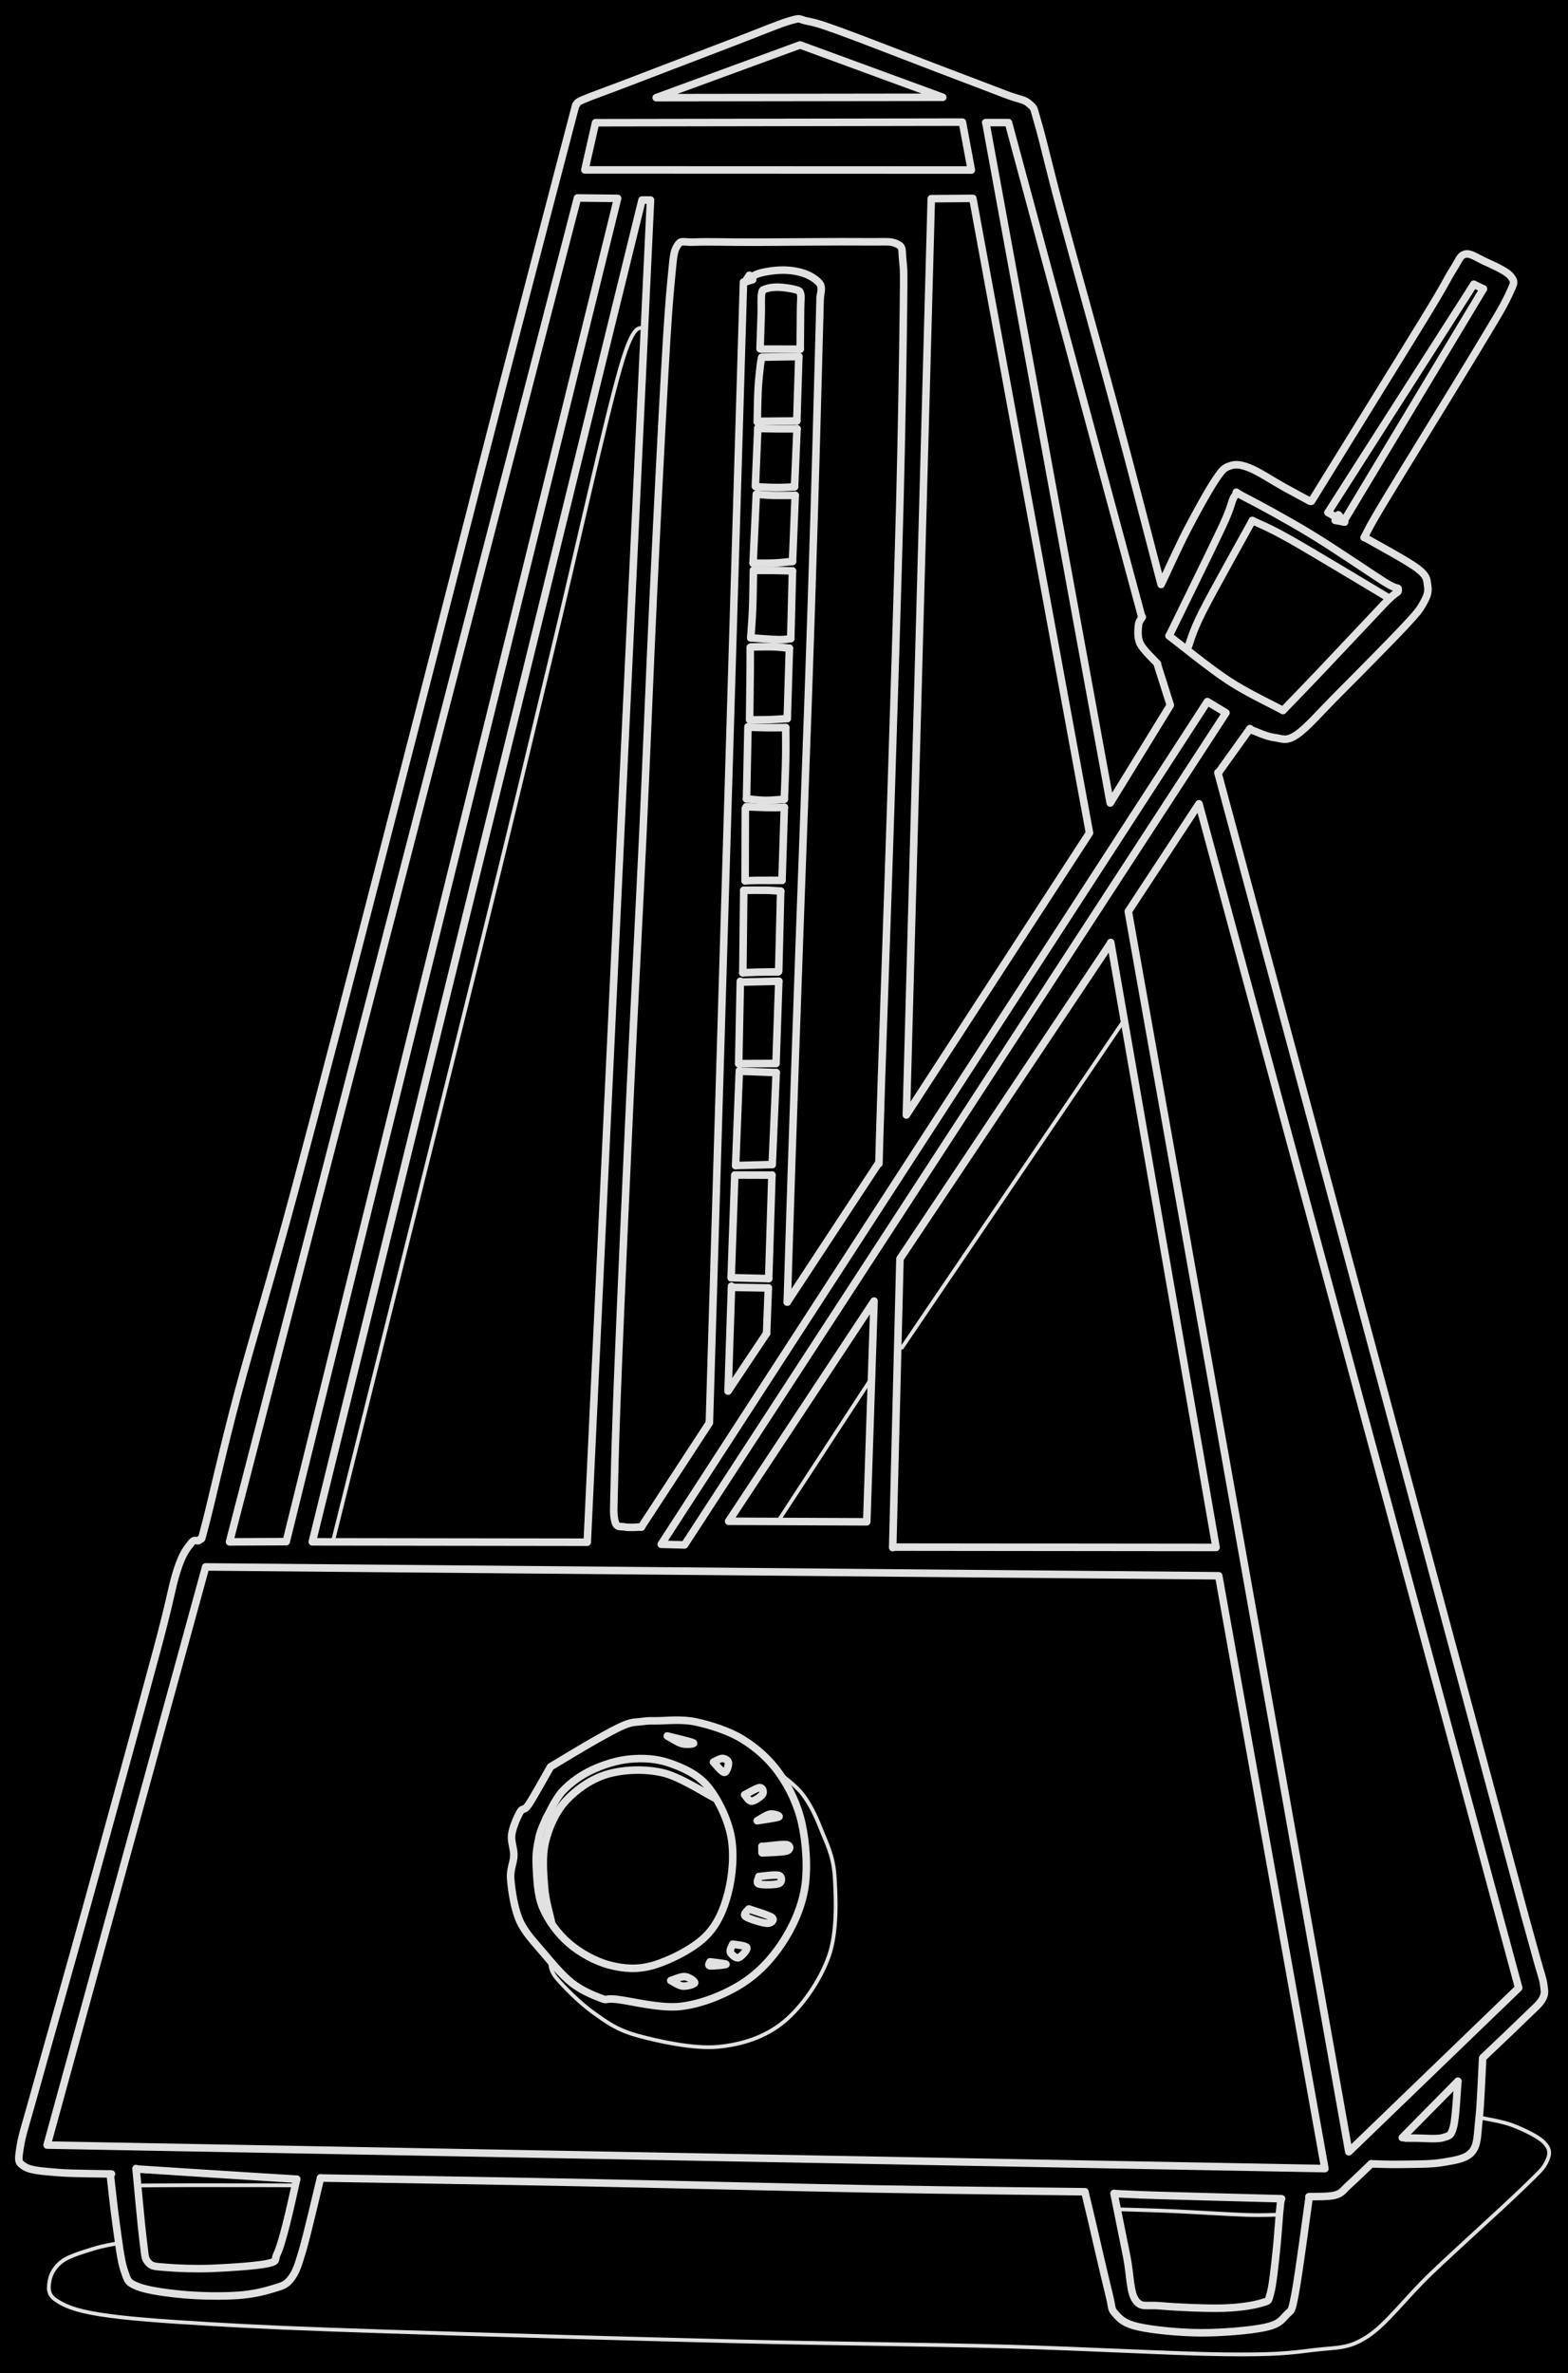 <svg version="1.1" xmlns="http://www.w3.org/2000/svg" viewBox="0 0 832.75 1259.92" width="832.75" height="1259.92" class="excalidraw-svg"><!-- svg-source:excalidraw --><defs><style class="style-fonts">
      </style></defs><rect x="0" y="0" width="832.75" height="1259.92" fill="#000000"></rect><g stroke-linecap="round"><g transform="translate(109.23 831.855) rotate(0 255.092 159.708)"><path d="M0 0 C124.86 1.09, 249.71 2.18, 538.02 4.7 M0 0 C214.43 1.87, 428.87 3.74, 538.02 4.7 M538.02 4.7 C555.81 104.01, 573.6 203.32, 594.4 319.42 M538.02 4.7 C550.46 74.12, 562.89 143.55, 594.4 319.42 M594.4 319.42 C330.65 314.56, 66.91 309.7, -84.21 306.92 M594.4 319.42 C392.22 315.69, 190.03 311.97, -84.21 306.92 M-84.21 306.92 C-56.98 207.67, -29.75 108.41, 0 0 M-84.21 306.92 C-54.11 197.21, -24 87.49, 0 0" stroke="#E1E1E1" stroke-width="4" fill="none"></path></g></g><mask></mask><g stroke-linecap="round"><g transform="translate(121.888 818.558) rotate(0 103.056 -356.734)"><path d="M0 0 C7.67 -0.03, 15.35 -0.06, 30.12 -0.12 M0 0 C6.12 -0.02, 12.25 -0.05, 30.12 -0.12 M30.12 -0.12 C93.46 -256.75, 156.79 -513.39, 206.11 -713.24 M30.12 -0.12 C75.47 -183.86, 120.82 -367.61, 206.11 -713.24 M206.11 -713.24 C197.83 -713.33, 189.54 -713.42, 184.81 -713.47 M206.11 -713.24 C199.14 -713.31, 192.16 -713.39, 184.81 -713.47 M184.81 -713.47 C126.64 -488.89, 68.47 -264.31, 0 0 M184.81 -713.47 C147.49 -569.39, 110.17 -425.32, 0 0" stroke="#E1E1E1" stroke-width="4" fill="none"></path></g></g><mask></mask><g stroke-linecap="round"><g transform="translate(165.865 818.54) rotate(0 89.807 -356.071)"><path d="M0 0 C36.12 0.05, 72.24 0.1, 146.01 0.2 M0 0 C37.68 0.05, 75.37 0.1, 146.01 0.2 M146.01 0.2 C155.14 -193.51, 164.28 -387.21, 179.61 -712.34 M146.01 0.2 C158.92 -273.53, 171.83 -547.26, 179.61 -712.34 M179.61 -712.34 C178.45 -712.34, 177.28 -712.34, 175.1 -712.34 M179.61 -712.34 C178.33 -712.34, 177.04 -712.34, 175.1 -712.34 M175.1 -712.34 C123.4 -502.02, 71.7 -291.7, 0 0 M175.1 -712.34 C133.35 -542.49, 91.6 -372.65, 0 0" stroke="#E1E1E1" stroke-width="4" fill="none"></path></g></g><mask></mask><g stroke-linecap="round"><g transform="translate(177.041 817.378) rotate(0 82.876 -322.143)"><path d="M0 0 C12.88 -51.78, 57.94 -232.23, 77.28 -310.68 C96.62 -389.13, 103.53 -418.84, 116.05 -470.71 C128.56 -522.59, 144.09 -593.01, 152.37 -621.94 C160.65 -650.87, 163.52 -640.56, 165.75 -644.29 M0 0 C12.88 -51.78, 57.94 -232.23, 77.28 -310.68 C96.62 -389.13, 103.53 -418.84, 116.05 -470.71 C128.56 -522.59, 144.09 -593.01, 152.37 -621.94 C160.65 -650.87, 163.52 -640.56, 165.75 -644.29" stroke="#E1E1E1" stroke-width="2" fill="none"></path></g></g><mask></mask><g stroke-linecap="round"><g transform="translate(523.477 65.078) rotate(0 41.491 131.341)"><path d="M0 0 C4.62 0, 9.25 0, 12.09 0 M0 0 C3.05 0, 6.1 0, 12.09 0 M12.09 0 C29.03 62.77, 45.97 125.55, 82.98 262.68 M12.09 0 C31.97 73.64, 51.84 147.28, 82.98 262.68" stroke="#E1E1E1" stroke-width="4" fill="none"></path></g></g><mask></mask><g stroke-linecap="round"><g transform="translate(614.826 353.213) rotate(0 -42.211 -107.21)"><path d="M0 0 C2.6 8.18, 5.2 16.37, 6.72 21.15 M0 0 C1.36 4.29, 2.72 8.57, 6.72 21.15 M6.72 21.15 C-3.1 37.12, -12.91 53.09, -25.2 73.1 M6.72 21.15 C-4.56 39.5, -15.84 57.86, -25.2 73.1 M-25.2 73.1 C-48.13 -52.28, -71.05 -177.66, -91.14 -287.52 M-25.2 73.1 C-50.81 -66.95, -76.42 -207, -91.14 -287.52" stroke="#E1E1E1" stroke-width="4" fill="none"></path></g></g><mask></mask><g stroke-linecap="round"><g transform="translate(494.59 105.476) rotate(0 35.395 243.153)"><path d="M0 0 C4.92 -0.04, 9.85 -0.07, 22.07 -0.16 M0 0 C7.24 -0.05, 14.47 -0.1, 22.07 -0.16 M22.07 -0.16 C42.93 113.22, 63.78 226.6, 84.03 336.7 M22.07 -0.16 C37.77 85.17, 53.46 170.49, 84.03 336.7 M84.03 336.7 C54.7 381.86, 25.37 427.02, -13.24 486.46 M84.03 336.7 C63.08 368.95, 42.14 401.19, -13.24 486.46 M-13.24 486.46 C-9.4 345.47, -5.56 204.47, 0 0 M-13.24 486.46 C-9.34 343.41, -5.45 200.36, 0 0" stroke="#E1E1E1" stroke-width="4" fill="none"></path></g></g><mask></mask><g stroke-linecap="round"><g transform="translate(316.294 65.155) rotate(0 96.938 12.4)"><path d="M0 0 C41.17 -0.07, 82.34 -0.14, 194.83 -0.32 M0 0 C45.89 -0.08, 91.79 -0.15, 194.83 -0.32 M194.83 -0.32 C196.53 8.83, 198.24 17.98, 199.57 25.12 M194.83 -0.32 C195.96 5.75, 197.09 11.83, 199.57 25.12 M199.57 25.12 C135.77 25.1, 71.97 25.07, -5.69 25.04 M199.57 25.12 C135.44 25.1, 71.31 25.07, -5.69 25.04 M-5.69 25.04 C-3.54 15.6, -1.4 6.15, 0 0 M-5.69 25.04 C-3.42 15.04, -1.15 5.04, 0 0" stroke="#E1E1E1" stroke-width="4" fill="none"></path></g></g><mask></mask><g stroke-linecap="round"><g transform="translate(348.505 51.848) rotate(0 76.09 -13.995)"><path d="M0 0 C29.7 -10.88, 59.41 -21.76, 76.4 -27.99 M0 0 C20.8 -7.62, 41.6 -15.24, 76.4 -27.99 M76.4 -27.99 C92.35 -22.14, 108.3 -16.29, 152.18 -0.2 M76.4 -27.99 C97.98 -20.08, 119.56 -12.17, 152.18 -0.2 M152.18 -0.2 C109.07 -0.15, 65.95 -0.09, 0 0 M152.18 -0.2 C115.04 -0.15, 77.9 -0.1, 0 0" stroke="#E1E1E1" stroke-width="4" fill="none"></path></g></g><mask></mask><g stroke-linecap="round"><g transform="translate(641.227 372.471) rotate(0 -140.099 223.853)"><path d="M0 0 C3.41 2.06, 6.81 4.12, 9.87 5.96 M0 0 C3.05 1.84, 6.09 3.68, 9.87 5.96 M9.87 5.96 C-83.21 148.95, -176.28 291.93, -277.68 447.71 M9.87 5.96 C-74.39 135.4, -158.65 264.84, -277.68 447.71 M-277.68 447.71 C-281.84 447.59, -286.01 447.48, -290.06 447.37 M-277.68 447.71 C-280.81 447.62, -283.95 447.54, -290.06 447.37 M-290.06 447.37 C-222.11 342.57, -154.16 237.77, 0 0 M-290.06 447.37 C-183.37 282.81, -76.67 118.25, 0 0" stroke="#E1E1E1" stroke-width="4" fill="none"></path></g></g><mask></mask><g stroke-linecap="round"><g transform="translate(636.773 426.719) rotate(0 66.112 357.816)"><path d="M0 0 C36.84 136.4, 73.68 272.8, 169.78 628.62 M0 0 C40.82 151.13, 81.63 302.26, 169.78 628.62 M169.78 628.62 C137.04 660.2, 104.31 691.77, 79.57 715.63 M169.78 628.62 C136.54 660.68, 103.3 692.74, 79.57 715.63 M79.57 715.63 C38.56 485.09, -2.44 254.54, -37.55 57.13 M79.57 715.63 C43.1 510.59, 6.63 305.55, -37.55 57.13 M-37.55 57.13 C-24.45 37.2, -11.35 17.26, 0 0 M-37.55 57.13 C-26.35 40.08, -15.14 23.03, 0 0" stroke="#E1E1E1" stroke-width="4" fill="none"></path></g></g><mask></mask><g stroke-linecap="round"><g transform="translate(589.894 500.334) rotate(0 -29.82 160.591)"><path d="M0 0 C17.43 100.1, 34.87 200.2, 55.94 321.18 M0 0 C15.68 90.04, 31.36 180.08, 55.94 321.18 M55.94 321.18 C-5.95 321.12, -67.83 321.05, -115.57 321 M55.94 321.18 C21.58 321.15, -12.77 321.11, -115.57 321" stroke="#E1E1E1" stroke-width="4" fill="none"></path></g></g><mask></mask><g stroke-linecap="round"><g transform="translate(474.103 821.6) rotate(0 57.813 -160.398)"><path d="M0 0 C0.97 -38.63, 1.94 -77.26, 3.85 -153.31 M0 0 C1.12 -44.6, 2.24 -89.19, 3.85 -153.31 M3.85 -153.31 C42.2 -210.77, 80.54 -268.23, 115.63 -320.8 M3.85 -153.31 C42.76 -211.62, 81.68 -269.92, 115.63 -320.8" stroke="#E1E1E1" stroke-width="4" fill="none"></path></g></g><mask></mask><g stroke-linecap="round"><g transform="translate(464.218 690.708) rotate(0 -38.624 58.601)"><path d="M0 0 C-1.24 37.33, -2.48 74.65, -3.89 117.2 M0 0 C-1.32 39.87, -2.65 79.75, -3.89 117.2 M-3.89 117.2 C-24.54 117.12, -45.19 117.03, -77.25 116.9 M-3.89 117.2 C-23.45 117.12, -43.02 117.04, -77.25 116.9 M-77.25 116.9 C-48.95 74.07, -20.65 31.25, 0 0 M-77.25 116.9 C-59.79 90.48, -42.33 64.06, 0 0" stroke="#E1E1E1" stroke-width="4" fill="none"></path></g></g><mask></mask><g stroke-linecap="round"><g transform="translate(340.599 810.687) rotate(0 27.131 -330.482)"><path d="M0 0 C8.79 -13.45, 17.58 -26.9, 36.14 -55.31 M0 0 C11.08 -16.97, 22.17 -33.93, 36.14 -55.31 M36.14 -55.31 C41.36 -229.85, 46.58 -404.38, 54.26 -660.96 M36.14 -55.31 C41.1 -221.12, 46.06 -386.93, 54.26 -660.96" stroke="#E1E1E1" stroke-width="4" fill="none"></path></g></g><mask></mask><g stroke-linecap="round"><g transform="translate(340.731 810.648) rotate(0 62.302 -341.139)"><path d="M0 0 C-1.48 0, -6.51 0.52, -8.87 0 C-11.23 -0.52, -13.23 0.72, -14.16 -3.13 C-15.1 -6.97, -14.77 -8.82, -14.46 -23.07 C-14.15 -37.31, -13.67 -54.44, -12.29 -88.6 C-10.91 -122.75, -8.36 -180.92, -6.17 -228 C-3.98 -275.08, -1.22 -326.96, 0.84 -371.1 C2.89 -415.24, 4.27 -452.68, 6.17 -492.83 C8.08 -532.98, 10.64 -583.72, 12.24 -612.03 C13.84 -640.33, 14.66 -651.31, 15.78 -662.68 C16.91 -674.05, 16.89 -677.02, 19 -680.27 C21.1 -683.51, 21.53 -681.83, 28.4 -682.13 C35.27 -682.43, 45.31 -682.04, 60.2 -682.06 C75.09 -682.09, 105.18 -682.42, 117.73 -682.28 C130.28 -682.14, 132.03 -682.81, 135.52 -681.21 C139.02 -679.61, 138.11 -678.55, 138.7 -672.67 C139.29 -666.8, 139.32 -667.67, 139.06 -645.97 C138.8 -624.27, 138.27 -586.66, 137.14 -542.46 C136 -498.26, 133.88 -431.54, 132.26 -380.78 C130.64 -330.03, 128.45 -269.26, 127.41 -237.94 C126.38 -206.62, 126.28 -200.39, 126.06 -192.88 M0 0 C-1.48 0, -6.51 0.52, -8.87 0 C-11.23 -0.52, -13.23 0.72, -14.16 -3.13 C-15.1 -6.97, -14.77 -8.82, -14.46 -23.07 C-14.15 -37.31, -13.67 -54.44, -12.29 -88.6 C-10.91 -122.75, -8.36 -180.92, -6.17 -228 C-3.98 -275.08, -1.22 -326.96, 0.84 -371.1 C2.89 -415.24, 4.27 -452.68, 6.17 -492.83 C8.08 -532.98, 10.64 -583.72, 12.24 -612.03 C13.84 -640.33, 14.66 -651.31, 15.78 -662.68 C16.91 -674.05, 16.89 -677.02, 19 -680.27 C21.1 -683.51, 21.53 -681.83, 28.4 -682.13 C35.27 -682.43, 45.31 -682.04, 60.2 -682.06 C75.09 -682.09, 105.18 -682.42, 117.73 -682.28 C130.28 -682.14, 132.03 -682.81, 135.52 -681.21 C139.02 -679.61, 138.11 -678.55, 138.7 -672.67 C139.29 -666.8, 139.32 -667.67, 139.06 -645.97 C138.8 -624.27, 138.27 -586.66, 137.14 -542.46 C136 -498.26, 133.88 -431.54, 132.26 -380.78 C130.64 -330.03, 128.45 -269.26, 127.41 -237.94 C126.38 -206.62, 126.28 -200.39, 126.06 -192.88" stroke="#E1E1E1" stroke-width="4" fill="none"></path></g></g><mask></mask><g stroke-linecap="round"><g transform="translate(466.613 617.486) rotate(0 -24.252 36.885)"><path d="M0 0 C-8.08 12.3, -40.42 61.48, -48.5 73.77 M0 0 C-8.08 12.3, -40.42 61.48, -48.5 73.77" stroke="#E1E1E1" stroke-width="4" fill="none"></path></g></g><mask></mask><g stroke-linecap="round"><g transform="translate(418.109 691.257) rotate(0 8.736 -266.663)"><path d="M0 0 C0.37 -11.57, 1.09 -36.35, 2.2 -69.42 C3.31 -102.49, 5.19 -156.82, 6.67 -198.4 C8.14 -239.98, 9.77 -281.67, 11.06 -318.88 C12.35 -356.09, 13.33 -385.93, 14.4 -421.67 C15.47 -457.41, 16.96 -514.72, 17.47 -533.33 M0 0 C0.37 -11.57, 1.09 -36.35, 2.2 -69.42 C3.31 -102.49, 5.19 -156.82, 6.67 -198.4 C8.14 -239.98, 9.77 -281.67, 11.06 -318.88 C12.35 -356.09, 13.33 -385.93, 14.4 -421.67 C15.47 -457.41, 16.96 -514.72, 17.47 -533.33" stroke="#E1E1E1" stroke-width="4" fill="none"></path></g></g><mask></mask><g stroke-linecap="round"><g transform="translate(435.58 157.93) rotate(0 -19.99 -7.271)"><path d="M0 0 C0 -1.17, 1.31 -4.94, 0 -7.03 C-1.31 -9.11, -4.6 -11.27, -7.85 -12.52 C-11.09 -13.77, -15.35 -14.51, -19.48 -14.54 C-23.6 -14.58, -29.19 -13.79, -32.61 -12.73 C-36.03 -11.67, -38.75 -8.95, -39.98 -8.19 M0 0 C0 -1.17, 1.31 -4.94, 0 -7.03 C-1.31 -9.11, -4.6 -11.27, -7.85 -12.52 C-11.09 -13.77, -15.35 -14.51, -19.48 -14.54 C-23.6 -14.58, -29.19 -13.79, -32.61 -12.73 C-36.03 -11.67, -38.75 -8.95, -39.98 -8.19" stroke="#E1E1E1" stroke-width="4" fill="none"></path></g><g transform="translate(435.58 157.93) rotate(0 -19.99 -7.271)"><path d="M-37.61 -11.81 C-38.32 -10.73, -39.03 -9.65, -39.98 -8.19 M-37.61 -11.81 C-38.17 -10.95, -38.73 -10.1, -39.98 -8.19" stroke="#E1E1E1" stroke-width="4" fill="none"></path></g><g transform="translate(435.58 157.93) rotate(0 -19.99 -7.271)"><path d="M-35.84 -9.44 C-37.07 -9.07, -38.31 -8.69, -39.98 -8.19 M-35.84 -9.44 C-36.82 -9.15, -37.8 -8.85, -39.98 -8.19" stroke="#E1E1E1" stroke-width="4" fill="none"></path></g></g><mask></mask><g stroke-linecap="round"><g transform="translate(403.658 185.174) rotate(0 10.755 -16.271)"><path d="M0 0 C0.1 -3.05, 0.47 -13.45, 0.61 -18.31 C0.74 -23.17, 0.44 -26.91, 0.82 -29.16 C1.19 -31.4, 1.38 -31.16, 2.85 -31.76 C4.32 -32.36, 6.99 -32.78, 9.64 -32.73 C12.29 -32.67, 16.78 -32.01, 18.76 -31.43 C20.74 -30.84, 21.05 -30.91, 21.51 -29.19 C21.97 -27.48, 21.54 -26.01, 21.51 -21.12 C21.48 -16.22, 21.36 -3.37, 21.33 0.18 M0 0 C0.1 -3.05, 0.47 -13.45, 0.61 -18.31 C0.74 -23.17, 0.44 -26.91, 0.82 -29.16 C1.19 -31.4, 1.38 -31.16, 2.85 -31.76 C4.32 -32.36, 6.99 -32.78, 9.64 -32.73 C12.29 -32.67, 16.78 -32.01, 18.76 -31.43 C20.74 -30.84, 21.05 -30.91, 21.51 -29.19 C21.97 -27.48, 21.54 -26.01, 21.51 -21.12 C21.48 -16.22, 21.36 -3.37, 21.33 0.18" stroke="#E1E1E1" stroke-width="4" fill="none"></path></g></g><mask></mask><g stroke-linecap="round"><g transform="translate(424.99 185.359) rotate(0 -10.271 -0.01)"><path d="M0 0 C-3.42 0, -17.12 -0.02, -20.54 -0.02 M0 0 C-3.42 0, -17.12 -0.02, -20.54 -0.02" stroke="#E1E1E1" stroke-width="4" fill="none"></path></g></g><mask></mask><g stroke-linecap="round"><g transform="translate(402.167 224.027) rotate(0 1.164 -17.086)"><path d="M0 0 C0.07 -2.85, 0.19 -12.19, 0.45 -17.1 C0.7 -22.01, 1.24 -26.6, 1.56 -29.45 C1.87 -32.29, 2.2 -33.38, 2.33 -34.17 M0 0 C0.07 -2.85, 0.19 -12.19, 0.45 -17.1 C0.7 -22.01, 1.24 -26.6, 1.56 -29.45 C1.87 -32.29, 2.2 -33.38, 2.33 -34.17" stroke="#E1E1E1" stroke-width="4" fill="none"></path></g></g><mask></mask><g stroke-linecap="round"><g transform="translate(404.623 189.626) rotate(0 9.811 -0.17)"><path d="M0 0 C3.27 -0.06, 16.35 -0.28, 19.62 -0.34 M0 0 C3.27 -0.06, 16.35 -0.28, 19.62 -0.34" stroke="#E1E1E1" stroke-width="4" fill="none"></path></g></g><mask></mask><g stroke-linecap="round"><g transform="translate(424.244 189.286) rotate(0 -0.534 17.073)"><path d="M0 0 C-0.18 5.69, -0.89 28.46, -1.07 34.15 M0 0 C-0.18 5.69, -0.89 28.46, -1.07 34.15" stroke="#E1E1E1" stroke-width="4" fill="none"></path></g></g><mask></mask><g stroke-linecap="round"><g transform="translate(423.177 223.465) rotate(0 -10.306 0.102)"><path d="M0 0 C-3.44 0.03, -17.18 0.17, -20.61 0.2 M0 0 C-3.44 0.03, -17.18 0.17, -20.61 0.2" stroke="#E1E1E1" stroke-width="4" fill="none"></path></g></g><mask></mask><g stroke-linecap="round"><g transform="translate(402.466 227.175) rotate(0 -0.652 15.494)"><path d="M0 0 C-0.22 5.16, -1.09 25.82, -1.3 30.99 M0 0 C-0.22 5.16, -1.09 25.82, -1.3 30.99" stroke="#E1E1E1" stroke-width="4" fill="none"></path></g></g><mask></mask><g stroke-linecap="round"><g transform="translate(421.982 258.317) rotate(0 0.654 -15.332)"><path d="M0 0 C0.22 -5.11, 1.09 -25.55, 1.31 -30.66 M0 0 C0.22 -5.11, 1.09 -25.55, 1.31 -30.66" stroke="#E1E1E1" stroke-width="4" fill="none"></path></g></g><mask></mask><g stroke-linecap="round"><g transform="translate(423.289 227.653) rotate(0 -10.056 -0.091)"><path d="M0 0 C-1.83 0, -7.62 0.03, -10.97 0 C-14.32 -0.03, -18.59 -0.15, -20.11 -0.18 M0 0 C-1.83 0, -7.62 0.03, -10.97 0 C-14.32 -0.03, -18.59 -0.15, -20.11 -0.18" stroke="#E1E1E1" stroke-width="4" fill="none"></path></g></g><mask></mask><g stroke-linecap="round"><g transform="translate(401.539 258.43) rotate(0 10.217 0.2)"><path d="M0 0 C1.86 0.07, 7.75 0.39, 11.15 0.4 C14.56 0.41, 18.89 0.11, 20.43 0.05 M0 0 C1.86 0.07, 7.75 0.39, 11.15 0.4 C14.56 0.41, 18.89 0.11, 20.43 0.05" stroke="#E1E1E1" stroke-width="4" fill="none"></path></g></g><mask></mask><g stroke-linecap="round"><g transform="translate(401.667 262.422) rotate(0 -0.857 18.281)"><path d="M0 0 C-0.29 6.09, -1.43 30.47, -1.71 36.56 M0 0 C-0.29 6.09, -1.43 30.47, -1.71 36.56" stroke="#E1E1E1" stroke-width="4" fill="none"></path></g></g><mask></mask><g stroke-linecap="round"><g transform="translate(399.954 298.983) rotate(0 10.471 -0.461)"><path d="M0 0 C1.85 -0.01, 7.63 0.08, 11.12 -0.07 C14.61 -0.22, 19.31 -0.78, 20.94 -0.92 M0 0 C1.85 -0.01, 7.63 0.08, 11.12 -0.07 C14.61 -0.22, 19.31 -0.78, 20.94 -0.92" stroke="#E1E1E1" stroke-width="4" fill="none"></path></g></g><mask></mask><g stroke-linecap="round"><g transform="translate(420.897 298.062) rotate(0 0.713 -17.542)"><path d="M0 0 C0.24 -5.85, 1.19 -29.24, 1.43 -35.08 M0 0 C0.24 -5.85, 1.19 -29.24, 1.43 -35.08" stroke="#E1E1E1" stroke-width="4" fill="none"></path></g></g><mask></mask><g stroke-linecap="round"><g transform="translate(422.322 262.978) rotate(0 -10.3 -0.292)"><path d="M0 0 C-1.99 0, -8.49 0.1, -11.92 0 C-15.35 -0.1, -19.15 -0.49, -20.6 -0.58 M0 0 C-1.99 0, -8.49 0.1, -11.92 0 C-15.35 -0.1, -19.15 -0.49, -20.6 -0.58" stroke="#E1E1E1" stroke-width="4" fill="none"></path></g></g><mask></mask><g stroke-linecap="round"><g transform="translate(400.126 302.722) rotate(0 -0.709 17.937)"><path d="M0 0 C-0.07 3.44, -0.19 14.65, -0.43 20.63 C-0.66 26.61, -1.25 33.33, -1.42 35.87 M0 0 C-0.07 3.44, -0.19 14.65, -0.43 20.63 C-0.66 26.61, -1.25 33.33, -1.42 35.87" stroke="#E1E1E1" stroke-width="4" fill="none"></path></g></g><mask></mask><g stroke-linecap="round"><g transform="translate(398.708 338.629) rotate(0 10.622 0.477)"><path d="M0 0 C2.46 0.16, 11.23 0.88, 14.77 0.95 C18.31 1.02, 20.16 0.51, 21.24 0.42 M0 0 C2.46 0.16, 11.23 0.88, 14.77 0.95 C18.31 1.02, 20.16 0.51, 21.24 0.42" stroke="#E1E1E1" stroke-width="4" fill="none"></path></g></g><mask></mask><g stroke-linecap="round"><g transform="translate(419.952 339.048) rotate(0 0.462 -17.977)"><path d="M0 0 C0.15 -5.99, 0.77 -29.96, 0.92 -35.95 M0 0 C0.15 -5.99, 0.77 -29.96, 0.92 -35.95" stroke="#E1E1E1" stroke-width="4" fill="none"></path></g></g><mask></mask><g stroke-linecap="round"><g transform="translate(420.876 303.094) rotate(0 -10.039 -0.127)"><path d="M0 0 C-1.6 -0.04, -6.23 -0.21, -9.58 -0.25 C-12.92 -0.3, -18.33 -0.25, -20.08 -0.25 M0 0 C-1.6 -0.04, -6.23 -0.21, -9.58 -0.25 C-12.92 -0.3, -18.33 -0.25, -20.08 -0.25" stroke="#E1E1E1" stroke-width="4" fill="none"></path></g></g><mask></mask><g stroke-linecap="round"><g transform="translate(398.89 343.464) rotate(0 10.172 0.278)"><path d="M0 0 C1.95 -0.02, 8.3 -0.21, 11.69 -0.1 C15.08 0.01, 18.9 0.53, 20.34 0.66 M0 0 C1.95 -0.02, 8.3 -0.21, 11.69 -0.1 C15.08 0.01, 18.9 0.53, 20.34 0.66" stroke="#E1E1E1" stroke-width="4" fill="none"></path></g></g><mask></mask><g stroke-linecap="round"><g transform="translate(419.233 344.122) rotate(0 -0.564 18.675)"><path d="M0 0 C-0.19 6.22, -0.94 31.12, -1.13 37.35 M0 0 C-0.19 6.22, -0.94 31.12, -1.13 37.35" stroke="#E1E1E1" stroke-width="4" fill="none"></path></g></g><mask></mask><g stroke-linecap="round"><g transform="translate(418.106 381.504) rotate(0 -9.742 0.319)"><path d="M0 0 C-1.62 0.1, -6.49 0.47, -9.74 0.58 C-12.99 0.68, -17.86 0.63, -19.48 0.64 M0 0 C-1.62 0.1, -6.49 0.47, -9.74 0.58 C-12.99 0.68, -17.86 0.63, -19.48 0.64" stroke="#E1E1E1" stroke-width="4" fill="none"></path></g></g><mask></mask><g stroke-linecap="round"><g transform="translate(398.109 382.142) rotate(0 0.162 -19.241)"><path d="M0 0 C0.05 -4.56, 0.27 -20.93, 0.32 -27.34 C0.38 -33.76, 0.32 -36.63, 0.32 -38.48 M0 0 C0.05 -4.56, 0.27 -20.93, 0.32 -27.34 C0.38 -33.76, 0.32 -36.63, 0.32 -38.48" stroke="#E1E1E1" stroke-width="4" fill="none"></path></g></g><mask></mask><g stroke-linecap="round"><g transform="translate(397.649 386.067) rotate(0 9.799 0.123)"><path d="M0 0 C1.69 0.04, 6.85 0.22, 10.11 0.25 C13.38 0.28, 18.02 0.19, 19.6 0.18 M0 0 C1.69 0.04, 6.85 0.22, 10.11 0.25 C13.38 0.28, 18.02 0.19, 19.6 0.18" stroke="#E1E1E1" stroke-width="4" fill="none"></path></g></g><mask></mask><g stroke-linecap="round"><g transform="translate(417.28 386.248) rotate(0 -0.368 19.047)"><path d="M0 0 C0 2.79, 0.12 10.38, 0 16.73 C-0.12 23.08, -0.61 34.53, -0.74 38.09 M0 0 C0 2.79, 0.12 10.38, 0 16.73 C-0.12 23.08, -0.61 34.53, -0.74 38.09" stroke="#E1E1E1" stroke-width="4" fill="none"></path></g></g><mask></mask><g stroke-linecap="round"><g transform="translate(416.543 424.311) rotate(0 -10.038 0.191)"><path d="M0 0 C-1.68 0.1, -6.76 0.63, -10.11 0.59 C-13.45 0.56, -18.41 -0.08, -20.08 -0.21 M0 0 C-1.68 0.1, -6.76 0.63, -10.11 0.59 C-13.45 0.56, -18.41 -0.08, -20.08 -0.21" stroke="#E1E1E1" stroke-width="4" fill="none"></path></g></g><mask></mask><g stroke-linecap="round"><g transform="translate(396.467 424.099) rotate(0 0.389 -19.134)"><path d="M0 0 C0.13 -6.38, 0.65 -31.89, 0.78 -38.27 M0 0 C0.13 -6.38, 0.65 -31.89, 0.78 -38.27" stroke="#E1E1E1" stroke-width="4" fill="none"></path></g></g><mask></mask><g stroke-linecap="round"><g transform="translate(396.323 428.306) rotate(0 10.12 0.221)"><path d="M0 0 C2.12 0.07, 9.35 0.4, 12.72 0.44 C16.09 0.49, 18.99 0.29, 20.24 0.26 M0 0 C2.12 0.07, 9.35 0.4, 12.72 0.44 C16.09 0.49, 18.99 0.29, 20.24 0.26" stroke="#E1E1E1" stroke-width="4" fill="none"></path></g></g><mask></mask><g stroke-linecap="round"><g transform="translate(416.563 428.567) rotate(0 -0.626 19.394)"><path d="M0 0 C-0.21 6.46, -1.04 32.32, -1.25 38.79 M0 0 C-0.21 6.46, -1.04 32.32, -1.25 38.79" stroke="#E1E1E1" stroke-width="4" fill="none"></path></g></g><mask></mask><g stroke-linecap="round"><g transform="translate(415.311 467.388) rotate(0 -9.792 0.106)"><path d="M0 0 C-2.18 0, -9.8 -0.04, -13.07 0 C-16.33 0.04, -18.5 0.18, -19.58 0.21 M0 0 C-2.18 0, -9.8 -0.04, -13.07 0 C-16.33 0.04, -18.5 0.18, -19.58 0.21" stroke="#E1E1E1" stroke-width="4" fill="none"></path></g></g><mask></mask><g stroke-linecap="round"><g transform="translate(395.728 467.6) rotate(0 0.053 -19.204)"><path d="M0 0 C0.02 -6.4, 0.09 -32.01, 0.11 -38.41 M0 0 C0.02 -6.4, 0.09 -32.01, 0.11 -38.41" stroke="#E1E1E1" stroke-width="4" fill="none"></path></g></g><mask></mask><g stroke-linecap="round"><g transform="translate(394.946 472.639) rotate(0 9.851 0.227)"><path d="M0 0 C2.07 0, 9.14 -0.08, 12.42 0 C15.71 0.08, 18.49 0.38, 19.7 0.45 M0 0 C2.07 0, 9.14 -0.08, 12.42 0 C15.71 0.08, 18.49 0.38, 19.7 0.45" stroke="#E1E1E1" stroke-width="4" fill="none"></path></g></g><mask></mask><g stroke-linecap="round"><g transform="translate(414.617 473.093) rotate(0 -0.532 21.232)"><path d="M0 0 C-0.18 7.08, -0.89 35.39, -1.06 42.46 M0 0 C-0.18 7.08, -0.89 35.39, -1.06 42.46" stroke="#E1E1E1" stroke-width="4" fill="none"></path></g></g><mask></mask><g stroke-linecap="round"><g transform="translate(413.347 515.955) rotate(0 -9.415 0.254)"><path d="M0 0 C-1.93 0.03, -8.42 0.07, -11.56 0.16 C-14.7 0.24, -17.62 0.45, -18.83 0.51 M0 0 C-1.93 0.03, -8.42 0.07, -11.56 0.16 C-14.7 0.24, -17.62 0.45, -18.83 0.51" stroke="#E1E1E1" stroke-width="4" fill="none"></path></g></g><mask></mask><g stroke-linecap="round"><g transform="translate(394.517 516.464) rotate(0 0.238 -21.593)"><path d="M0 0 C0.08 -7.2, 0.4 -35.99, 0.48 -43.19 M0 0 C0.08 -7.2, 0.4 -35.99, 0.48 -43.19" stroke="#E1E1E1" stroke-width="4" fill="none"></path></g></g><mask></mask><g stroke-linecap="round"><g transform="translate(393.621 521.38) rotate(0 9.999 -0.23)"><path d="M0 0 C3.33 -0.08, 16.66 -0.38, 20 -0.46 M0 0 C3.33 -0.08, 16.66 -0.38, 20 -0.46" stroke="#E1E1E1" stroke-width="4" fill="none"></path></g></g><mask></mask><g stroke-linecap="round"><g transform="translate(413.618 520.92) rotate(0 -0.746 21.82)"><path d="M0 0 C-0.25 7.27, -1.24 36.37, -1.49 43.64 M0 0 C-0.25 7.27, -1.24 36.37, -1.49 43.64" stroke="#E1E1E1" stroke-width="4" fill="none"></path></g></g><mask></mask><g stroke-linecap="round"><g transform="translate(412.125 564.593) rotate(0 -9.909 0.035)"><path d="M0 0 C-3.3 0.01, -16.52 0.06, -19.82 0.07 M0 0 C-3.3 0.01, -16.52 0.06, -19.82 0.07" stroke="#E1E1E1" stroke-width="4" fill="none"></path></g></g><mask></mask><g stroke-linecap="round"><g transform="translate(392.307 564.664) rotate(0 0.44 -21.862)"><path d="M0 0 C0.15 -7.29, 0.73 -36.44, 0.88 -43.72 M0 0 C0.15 -7.29, 0.73 -36.44, 0.88 -43.72" stroke="#E1E1E1" stroke-width="4" fill="none"></path></g></g><mask></mask><g stroke-linecap="round"><g transform="translate(392.649 568.402) rotate(0 -0.983 25.182)"><path d="M0 0 C-0.33 8.39, -1.64 41.97, -1.97 50.36 M0 0 C-0.33 8.39, -1.64 41.97, -1.97 50.36" stroke="#E1E1E1" stroke-width="4" fill="none"></path></g></g><mask></mask><g stroke-linecap="round"><g transform="translate(390.683 618.766) rotate(0 9.716 -0.259)"><path d="M0 0 C3.24 -0.09, 16.19 -0.43, 19.43 -0.52 M0 0 C3.24 -0.09, 16.19 -0.43, 19.43 -0.52" stroke="#E1E1E1" stroke-width="4" fill="none"></path></g></g><mask></mask><g stroke-linecap="round"><g transform="translate(410.115 618.248) rotate(0 1.062 -24.418)"><path d="M0 0 C0.35 -8.14, 1.77 -40.7, 2.12 -48.84 M0 0 C0.35 -8.14, 1.77 -40.7, 2.12 -48.84" stroke="#E1E1E1" stroke-width="4" fill="none"></path></g></g><mask></mask><g stroke-linecap="round"><g transform="translate(412.207 569.413) rotate(0 -9.365 -0.355)"><path d="M0 0 C-3.12 -0.12, -15.61 -0.59, -18.73 -0.71 M0 0 C-3.12 -0.12, -15.61 -0.59, -18.73 -0.71" stroke="#E1E1E1" stroke-width="4" fill="none"></path></g></g><mask></mask><g stroke-linecap="round"><g transform="translate(390.23 623.866) rotate(0 -0.964 27.205)"><path d="M0 0 C-0.32 9.07, -1.61 45.34, -1.93 54.41 M0 0 C-0.32 9.07, -1.61 45.34, -1.93 54.41" stroke="#E1E1E1" stroke-width="4" fill="none"></path></g></g><mask></mask><g stroke-linecap="round"><g transform="translate(388.302 678.308) rotate(0 9.969 0.242)"><path d="M0 0 C3.32 0.08, 16.62 0.4, 19.94 0.48 M0 0 C3.32 0.08, 16.62 0.4, 19.94 0.48" stroke="#E1E1E1" stroke-width="4" fill="none"></path></g></g><mask></mask><g stroke-linecap="round"><g transform="translate(408.241 678.793) rotate(0 0.862 -27.483)"><path d="M0 0 C0.29 -9.16, 1.44 -45.8, 1.72 -54.97 M0 0 C0.29 -9.16, 1.44 -45.8, 1.72 -54.97" stroke="#E1E1E1" stroke-width="4" fill="none"></path></g></g><mask></mask><g stroke-linecap="round"><g transform="translate(409.965 623.859) rotate(0 -9.82 -0.031)"><path d="M0 0 C-3.27 -0.01, -16.37 -0.05, -19.64 -0.06 M0 0 C-3.27 -0.01, -16.37 -0.05, -19.64 -0.06" stroke="#E1E1E1" stroke-width="4" fill="none"></path></g></g><mask></mask><g stroke-linecap="round"><g transform="translate(388.5 682.824) rotate(0 -0.913 27.827)"><path d="M0 0 C-0.3 9.28, -1.52 46.38, -1.83 55.65 M0 0 C-0.3 9.28, -1.52 46.38, -1.83 55.65" stroke="#E1E1E1" stroke-width="4" fill="none"></path></g></g><mask></mask><g stroke-linecap="round"><g transform="translate(386.674 738.479) rotate(0 10.229 -15.317)"><path d="M0 0 C3.41 -5.11, 17.05 -25.53, 20.46 -30.63 M0 0 C3.41 -5.11, 17.05 -25.53, 20.46 -30.63" stroke="#E1E1E1" stroke-width="4" fill="none"></path></g></g><mask></mask><g stroke-linecap="round"><g transform="translate(407.131 707.846) rotate(0 0.46 -12.043)"><path d="M0 0 C0.15 -4.01, 0.77 -20.07, 0.92 -24.09 M0 0 C0.15 -4.01, 0.77 -20.07, 0.92 -24.09" stroke="#E1E1E1" stroke-width="4" fill="none"></path></g></g><mask></mask><g stroke-linecap="round"><g transform="translate(408.052 683.759) rotate(0 -9.563 -0.164)"><path d="M0 0 C-3.19 -0.05, -15.94 -0.27, -19.13 -0.33 M0 0 C-3.19 -0.05, -15.94 -0.27, -19.13 -0.33" stroke="#E1E1E1" stroke-width="4" fill="none"></path></g></g><mask></mask><g stroke-linecap="round"><g transform="translate(479.03 715.434) rotate(0 58.6 -86.344)"><path d="M0 0 C19.53 -28.78, 97.67 -143.91, 117.2 -172.69 M0 0 C19.53 -28.78, 97.67 -143.91, 117.2 -172.69" stroke="#E1E1E1" stroke-width="2" fill="none"></path></g></g><mask></mask><g stroke-linecap="round"><g transform="translate(463.774 730.273) rotate(0 -25.49 38.999)"><path d="M0 0 C-8.5 13, -42.48 65, -50.98 78 M0 0 C-8.5 13, -42.48 65, -50.98 78" stroke="#E1E1E1" stroke-width="2" fill="none"></path></g></g><mask></mask><g stroke-linecap="round"><g transform="translate(614.757 352.405) rotate(0 -5.075 -12.437)"><path d="M0 0 C-1.53 -1.77, -7.49 -7.23, -9.18 -10.62 C-10.87 -14.01, -10.33 -17.97, -10.15 -20.35 C-9.97 -22.72, -8.43 -24.12, -8.09 -24.87 M0 0 C-1.53 -1.77, -7.49 -7.23, -9.18 -10.62 C-10.87 -14.01, -10.33 -17.97, -10.15 -20.35 C-9.97 -22.72, -8.43 -24.12, -8.09 -24.87" stroke="#E1E1E1" stroke-width="4" fill="none"></path></g></g><mask></mask><g stroke-linecap="round"><g transform="translate(617.22 309.116) rotate(0 39.282 -30.909)"><path d="M0 0 C2.23 -4.66, 8.64 -18.91, 13.36 -27.98 C18.08 -37.05, 24.54 -48.79, 28.33 -54.43 C32.12 -60.07, 33.04 -60.79, 36.09 -61.82 C39.14 -62.85, 41.83 -62.51, 46.62 -60.61 C51.4 -58.71, 59.5 -53.37, 64.82 -50.43 C70.15 -47.5, 76.27 -44.22, 78.56 -42.98 M0 0 C2.23 -4.66, 8.64 -18.91, 13.36 -27.98 C18.08 -37.05, 24.54 -48.79, 28.33 -54.43 C32.12 -60.07, 33.04 -60.79, 36.09 -61.82 C39.14 -62.85, 41.83 -62.51, 46.62 -60.61 C51.4 -58.71, 59.5 -53.37, 64.82 -50.43 C70.15 -47.5, 76.27 -44.22, 78.56 -42.98" stroke="#E1E1E1" stroke-width="4" fill="none"></path></g></g><mask></mask><g stroke-linecap="round"><g transform="translate(696.496 266.091) rotate(0 52.923 -55.91)"><path d="M0 0 C9.98 -16.15, 47.36 -76.44, 59.86 -96.89 C72.37 -117.34, 71.45 -117, 75.04 -122.7 C78.64 -128.41, 78.74 -130.27, 81.44 -131.11 C84.13 -131.94, 87.13 -129.67, 91.2 -127.72 C95.27 -125.76, 103.58 -122.39, 105.85 -119.37 C108.11 -116.35, 107.92 -116.34, 104.79 -109.59 C101.65 -102.84, 97.98 -97.04, 87.05 -78.88 C76.12 -60.71, 49.05 -16.97, 39.2 -0.61 C29.35 15.75, 29.84 15.97, 27.96 19.29 M0 0 C9.98 -16.15, 47.36 -76.44, 59.86 -96.89 C72.37 -117.34, 71.45 -117, 75.04 -122.7 C78.64 -128.41, 78.74 -130.27, 81.44 -131.11 C84.13 -131.94, 87.13 -129.67, 91.2 -127.72 C95.27 -125.76, 103.58 -122.39, 105.85 -119.37 C108.11 -116.35, 107.92 -116.34, 104.79 -109.59 C101.65 -102.84, 97.98 -97.04, 87.05 -78.88 C76.12 -60.71, 49.05 -16.97, 39.2 -0.61 C29.35 15.75, 29.84 15.97, 27.96 19.29" stroke="#E1E1E1" stroke-width="4" fill="none"></path></g></g><mask></mask><g stroke-linecap="round"><g transform="translate(725.225 285.585) rotate(0 -13.808 52.969)"><path d="M0 0 C4.62 2.72, 22.2 12.06, 27.7 16.3 C33.19 20.55, 32.46 22.47, 32.99 25.47 C33.51 28.47, 32.83 30.77, 30.83 34.32 C28.82 37.86, 28.56 38.58, 20.96 46.73 C13.36 54.87, -5.15 73.54, -14.76 83.18 C-24.37 92.83, -31.08 100.79, -36.72 104.58 C-42.36 108.37, -44.62 106.38, -48.6 105.94 C-52.58 105.49, -58.6 102.59, -60.6 101.91 M0 0 C4.62 2.72, 22.2 12.06, 27.7 16.3 C33.19 20.55, 32.46 22.47, 32.99 25.47 C33.51 28.47, 32.83 30.77, 30.83 34.32 C28.82 37.86, 28.56 38.58, 20.96 46.73 C13.36 54.87, -5.15 73.54, -14.76 83.18 C-24.37 92.83, -31.08 100.79, -36.72 104.58 C-42.36 108.37, -44.62 106.38, -48.6 105.94 C-52.58 105.49, -58.6 102.59, -60.6 101.91" stroke="#E1E1E1" stroke-width="4" fill="none"></path></g></g><mask></mask><g stroke-linecap="round"><g transform="translate(663.856 386.802) rotate(0 -8.377 11.702)"><path d="M0 0 C-2.79 3.9, -13.96 19.5, -16.75 23.4 M0 0 C-2.79 3.9, -13.96 19.5, -16.75 23.4" stroke="#E1E1E1" stroke-width="4" fill="none"></path></g></g><mask></mask><g stroke-linecap="round"><g transform="translate(646.803 410.158) rotate(0 81.456 303.232)"><path d="M0 0 C27.15 101.08, 135.76 505.39, 162.91 606.46 M0 0 C27.15 101.08, 135.76 505.39, 162.91 606.46" stroke="#E1E1E1" stroke-width="4" fill="none"></path></g></g><mask></mask><g stroke-linecap="round"><g transform="translate(809.715 1016.622) rotate(0 -5.839 37.727)"><path d="M0 0 C1.14 4.12, 5.14 18.52, 6.83 24.69 C8.52 30.87, 9.72 33.71, 10.14 37.06 C10.56 40.41, 11.04 41.86, 9.33 44.8 C7.63 47.73, 5.13 49.54, -0.06 54.65 C-5.25 59.76, -18.19 71.99, -21.82 75.45 M0 0 C1.14 4.12, 5.14 18.52, 6.83 24.69 C8.52 30.87, 9.72 33.71, 10.14 37.06 C10.56 40.41, 11.04 41.86, 9.33 44.8 C7.63 47.73, 5.13 49.54, -0.06 54.65 C-5.25 59.76, -18.19 71.99, -21.82 75.45" stroke="#E1E1E1" stroke-width="4" fill="none"></path></g></g><mask></mask><g stroke-linecap="round"><g transform="translate(787.413 1092.634) rotate(0 -29.612 28.196)"><path d="M0 0 C-0.32 5.43, -0.99 24.28, -1.93 32.58 C-2.88 40.88, -2.48 46, -5.69 49.79 C-8.91 53.59, -14.94 54.24, -21.23 55.34 C-27.51 56.44, -37.07 56.26, -43.4 56.39 C-49.74 56.52, -56.59 56.16, -59.22 56.12 M0 0 C-0.32 5.43, -0.99 24.28, -1.93 32.58 C-2.88 40.88, -2.48 46, -5.69 49.79 C-8.91 53.59, -14.94 54.24, -21.23 55.34 C-27.51 56.44, -37.07 56.26, -43.4 56.39 C-49.74 56.52, -56.59 56.16, -59.22 56.12" stroke="#E1E1E1" stroke-width="4" fill="none"></path></g></g><mask></mask><g stroke-linecap="round"><g transform="translate(728.189 1148.75) rotate(0 -16.509 8.715)"><path d="M0 0 C-1.9 1.8, -8.26 8.05, -11.39 10.81 C-14.52 13.56, -15.17 15.43, -18.78 16.53 C-22.38 17.64, -30.64 17.28, -33.02 17.43 M0 0 C-1.9 1.8, -8.26 8.05, -11.39 10.81 C-14.52 13.56, -15.17 15.43, -18.78 16.53 C-22.38 17.64, -30.64 17.28, -33.02 17.43" stroke="#E1E1E1" stroke-width="4" fill="none"></path></g></g><mask></mask><g stroke-linecap="round"><g transform="translate(744.739 1134.824) rotate(0 14.762 -14.951)"><path d="M0 0 C4.92 -4.98, 24.6 -24.92, 29.52 -29.9 M0 0 C4.92 -4.98, 24.6 -24.92, 29.52 -29.9" stroke="#E1E1E1" stroke-width="4" fill="none"></path></g></g><mask></mask><g stroke-linecap="round"><g transform="translate(774.263 1104.921) rotate(0 -13.956 15.091)"><path d="M0 0 C-0.39 4.03, -1.03 19.18, -2.35 24.17 C-3.67 29.16, -4.65 28.92, -7.91 29.92 C-11.16 30.93, -18.54 30.15, -21.87 30.18 C-25.21 30.22, -26.91 30.15, -27.91 30.14 M0 0 C-0.39 4.03, -1.03 19.18, -2.35 24.17 C-3.67 29.16, -4.65 28.92, -7.91 29.92 C-11.16 30.93, -18.54 30.15, -21.87 30.18 C-25.21 30.22, -26.91 30.15, -27.91 30.14" stroke="#E1E1E1" stroke-width="4" fill="none"></path></g></g><mask></mask><g stroke-linecap="round"><g transform="translate(695.288 1166.39) rotate(0 -59.544 34.727)"><path d="M0 0 C-1.25 8.59, -5.5 41.15, -7.51 51.57 C-9.51 61.98, -9.33 59.54, -12.04 62.49 C-14.75 65.44, -16.16 67.66, -23.77 69.25 C-31.38 70.85, -46.6 72.11, -57.73 72.05 C-68.86 72, -83.03 70.58, -90.56 68.9 C-98.09 67.22, -100.27 64.93, -102.9 61.99 C-105.54 59.06, -104.28 59.51, -106.37 51.29 C-108.46 43.08, -113.32 21.69, -115.44 12.7 C-117.56 3.72, -118.48 -0.05, -119.09 -2.6 M0 0 C-1.25 8.59, -5.5 41.15, -7.51 51.57 C-9.51 61.98, -9.33 59.54, -12.04 62.49 C-14.75 65.44, -16.16 67.66, -23.77 69.25 C-31.38 70.85, -46.6 72.11, -57.73 72.05 C-68.86 72, -83.03 70.58, -90.56 68.9 C-98.09 67.22, -100.27 64.93, -102.9 61.99 C-105.54 59.06, -104.28 59.51, -106.37 51.29 C-108.46 43.08, -113.32 21.69, -115.44 12.7 C-117.56 3.72, -118.48 -0.05, -119.09 -2.6" stroke="#E1E1E1" stroke-width="4" fill="none"></path></g></g><mask></mask><g stroke-linecap="round"><g transform="translate(576.167 1163.561) rotate(0 -202.976 -3.646)"><path d="M0 0 C-18.73 -0.25, -67.46 -0.69, -112.37 -1.5 C-157.29 -2.32, -220.55 -3.94, -269.48 -4.91 C-318.41 -5.87, -383.21 -6.89, -405.95 -7.29 M0 0 C-18.73 -0.25, -67.46 -0.69, -112.37 -1.5 C-157.29 -2.32, -220.55 -3.94, -269.48 -4.91 C-318.41 -5.87, -383.21 -6.89, -405.95 -7.29" stroke="#E1E1E1" stroke-width="4" fill="none"></path></g></g><mask></mask><g stroke-linecap="round"><g transform="translate(170.214 1156.27) rotate(0 -55.825 30.294)"><path d="M0 0 C-1.6 6.46, -6.98 29.84, -9.62 38.79 C-12.27 47.73, -13.28 50.31, -15.87 53.64 C-18.46 56.97, -20.49 57.32, -25.16 58.77 C-29.84 60.21, -36.11 61.77, -43.92 62.3 C-51.74 62.83, -63.2 62.72, -72.05 61.95 C-80.9 61.17, -91.67 59.77, -97.03 57.63 C-102.4 55.5, -102.33 54.66, -104.25 49.14 C-106.17 43.62, -107.3 32.99, -108.53 24.51 C-109.76 16.04, -111.13 2.65, -111.65 -1.72 M0 0 C-1.6 6.46, -6.98 29.84, -9.62 38.79 C-12.27 47.73, -13.28 50.31, -15.87 53.64 C-18.46 56.97, -20.49 57.32, -25.16 58.77 C-29.84 60.21, -36.11 61.77, -43.92 62.3 C-51.74 62.83, -63.2 62.72, -72.05 61.95 C-80.9 61.17, -91.67 59.77, -97.03 57.63 C-102.4 55.5, -102.33 54.66, -104.25 49.14 C-106.17 43.62, -107.3 32.99, -108.53 24.51 C-109.76 16.04, -111.13 2.65, -111.65 -1.72" stroke="#E1E1E1" stroke-width="4" fill="none"></path></g></g><mask></mask><g stroke-linecap="round"><g transform="translate(59.193 1154.119) rotate(0 99.012 -549.183)"><path d="M0 0 C-4.8 -0.13, -21.07 -0.12, -28.79 -0.79 C-36.51 -1.45, -43.01 -1.81, -46.3 -3.99 C-49.6 -6.17, -49.65 -6.72, -48.56 -13.88 C-47.47 -21.05, -45.68 -25.56, -39.77 -46.98 C-33.85 -68.39, -23.68 -103.93, -13.05 -142.37 C-2.42 -180.81, 16.01 -247.91, 24 -277.6 C31.99 -307.3, 31.83 -310.97, 34.9 -320.54 C37.96 -330.11, 40.39 -332.3, 42.41 -335.01 C44.42 -337.73, 45.69 -335.01, 46.99 -336.83 C48.29 -338.66, 46.85 -333.01, 50.21 -345.96 C53.57 -358.9, 59.28 -384.98, 67.18 -414.52 C75.08 -444.06, 84.57 -474.44, 97.63 -523.19 C110.7 -571.94, 127.1 -635.43, 145.59 -707 C164.08 -778.57, 191.76 -887.37, 208.59 -952.59 C225.42 -1017.82, 240.25 -1074.07, 246.58 -1098.37 M0 0 C-4.8 -0.13, -21.07 -0.12, -28.79 -0.79 C-36.51 -1.45, -43.01 -1.81, -46.3 -3.99 C-49.6 -6.17, -49.65 -6.72, -48.56 -13.88 C-47.47 -21.05, -45.68 -25.56, -39.77 -46.98 C-33.85 -68.39, -23.68 -103.93, -13.05 -142.37 C-2.42 -180.81, 16.01 -247.91, 24 -277.6 C31.99 -307.3, 31.83 -310.97, 34.9 -320.54 C37.96 -330.11, 40.39 -332.3, 42.41 -335.01 C44.42 -337.73, 45.69 -335.01, 46.99 -336.83 C48.29 -338.66, 46.85 -333.01, 50.21 -345.96 C53.57 -358.9, 59.28 -384.98, 67.18 -414.52 C75.08 -444.06, 84.57 -474.44, 97.63 -523.19 C110.7 -571.94, 127.1 -635.43, 145.59 -707 C164.08 -778.57, 191.76 -887.37, 208.59 -952.59 C225.42 -1017.82, 240.25 -1074.07, 246.58 -1098.37" stroke="#E1E1E1" stroke-width="4" fill="none"></path></g></g><mask></mask><g stroke-linecap="round"><g transform="translate(306.136 55.556) rotate(0 155.26 105.094)"><path d="M0 0 C0.6 -0.45, -0.88 -0.76, 3.63 -2.69 C8.14 -4.63, 13.56 -6.45, 27.04 -11.6 C40.52 -16.75, 70.1 -28.12, 84.5 -33.61 C98.9 -39.1, 107.17 -42.73, 113.43 -44.54 C119.7 -46.35, 117.68 -45.37, 122.08 -44.45 C126.49 -43.53, 128.15 -43.27, 139.88 -39.02 C151.62 -34.76, 177.85 -24.51, 192.51 -18.93 C207.17 -13.34, 219.83 -8.58, 227.84 -5.48 C235.85 -2.39, 237.67 -3.03, 240.58 -0.38 C243.49 2.26, 242.48 0.73, 245.31 10.39 C248.14 20.04, 250.72 32.21, 257.55 57.55 C264.38 82.89, 277.47 129.54, 286.3 162.41 C295.13 195.27, 306.48 239.34, 310.52 254.73 M0 0 C0.6 -0.45, -0.88 -0.76, 3.63 -2.69 C8.14 -4.63, 13.56 -6.45, 27.04 -11.6 C40.52 -16.75, 70.1 -28.12, 84.5 -33.61 C98.9 -39.1, 107.17 -42.73, 113.43 -44.54 C119.7 -46.35, 117.68 -45.37, 122.08 -44.45 C126.49 -43.53, 128.15 -43.27, 139.88 -39.02 C151.62 -34.76, 177.85 -24.51, 192.51 -18.93 C207.17 -13.34, 219.83 -8.58, 227.84 -5.48 C235.85 -2.39, 237.67 -3.03, 240.58 -0.38 C243.49 2.26, 242.48 0.73, 245.31 10.39 C248.14 20.04, 250.72 32.21, 257.55 57.55 C264.38 82.89, 277.47 129.54, 286.3 162.41 C295.13 195.27, 306.48 239.34, 310.52 254.73" stroke="#E1E1E1" stroke-width="4" fill="none"></path></g></g><mask></mask><g stroke-linecap="round"><g transform="translate(621.195 336.983) rotate(0 60.697 -16.793)"><path d="M0 0 C4.64 -9.54, 22.08 -44.95, 27.85 -57.25 C33.62 -69.54, 32.63 -71.13, 34.62 -73.77 C36.61 -76.41, 33.07 -76.48, 39.81 -73.09 C46.54 -69.69, 62.68 -60.91, 75.03 -53.41 C87.39 -45.91, 106.2 -33.03, 113.93 -28.1 C121.66 -23.17, 121.38 -25.78, 121.39 -23.84 C121.41 -21.9, 120.99 -23.79, 114.02 -16.47 C107.05 -9.15, 88.52 10.63, 79.55 20.07 C70.58 29.51, 63.42 36.83, 60.19 40.18 M0 0 C4.64 -9.54, 22.08 -44.95, 27.85 -57.25 C33.62 -69.54, 32.63 -71.13, 34.62 -73.77 C36.61 -76.41, 33.07 -76.48, 39.81 -73.09 C46.54 -69.69, 62.68 -60.91, 75.03 -53.41 C87.39 -45.91, 106.2 -33.03, 113.93 -28.1 C121.66 -23.17, 121.38 -25.78, 121.39 -23.84 C121.41 -21.9, 120.99 -23.79, 114.02 -16.47 C107.05 -9.15, 88.52 10.63, 79.55 20.07 C70.58 29.51, 63.42 36.83, 60.19 40.18" stroke="#E1E1E1" stroke-width="4" fill="none"></path></g></g><mask></mask><g stroke-linecap="round"><g transform="translate(681.389 377.166) rotate(0 -30.277 -19.819)"><path d="M0 0 C-4.83 -2.64, -18.89 -9.23, -28.99 -15.83 C-39.08 -22.44, -55.29 -35.67, -60.55 -39.64 M0 0 C-4.83 -2.64, -18.89 -9.23, -28.99 -15.83 C-39.08 -22.44, -55.29 -35.67, -60.55 -39.64" stroke="#E1E1E1" stroke-width="4" fill="none"></path></g></g><mask></mask><g stroke-linecap="round"><g transform="translate(630.574 344.771) rotate(0 17.277 -34.213)"><path d="M0 0 C1.34 -3.33, 2.3 -8.57, 8.06 -19.97 C13.82 -31.37, 30.14 -60.35, 34.55 -68.43 M0 0 C1.34 -3.33, 2.3 -8.57, 8.06 -19.97 C13.82 -31.37, 30.14 -60.35, 34.55 -68.43" stroke="#E1E1E1" stroke-width="4" fill="none"></path></g></g><mask></mask><g stroke-linecap="round"><g transform="translate(665.129 276.345) rotate(0 36.129 20.509)"><path d="M0 0 C3.43 1.72, 8.53 3.48, 20.57 10.32 C32.62 17.15, 63.64 35.9, 72.26 41.02 M0 0 C3.43 1.72, 8.53 3.48, 20.57 10.32 C32.62 17.15, 63.64 35.9, 72.26 41.02" stroke="#E1E1E1" stroke-width="4" fill="none"></path></g></g><mask></mask><g stroke-linecap="round"><g transform="translate(713.455 277.07) rotate(0 37.181 -61.854)"><path d="M0 0 C12.39 -20.62, 61.97 -103.09, 74.36 -123.71 M0 0 C12.39 -20.62, 61.97 -103.09, 74.36 -123.71" stroke="#E1E1E1" stroke-width="4" fill="none"></path></g></g><mask></mask><g stroke-linecap="round"><g transform="translate(787.818 153.362) rotate(0 -2.545 -1.214)"><path d="M0 0 C-0.85 -0.4, -4.24 -2.02, -5.09 -2.43 M0 0 C-0.85 -0.4, -4.24 -2.02, -5.09 -2.43" stroke="#E1E1E1" stroke-width="4" fill="none"></path></g></g><mask></mask><g stroke-linecap="round"><g transform="translate(782.727 150.934) rotate(0 -38.711 60.56)"><path d="M0 0 C-12.9 20.19, -64.52 100.93, -77.42 121.12 M0 0 C-12.9 20.19, -64.52 100.93, -77.42 121.12" stroke="#E1E1E1" stroke-width="4" fill="none"></path></g></g><mask></mask><g stroke-linecap="round"><g transform="translate(705.306 272.098) rotate(0 4.375 2.521)"><path d="M0 0 C1.46 0.84, 7.29 4.2, 8.75 5.04 M0 0 C1.46 0.84, 7.29 4.2, 8.75 5.04" stroke="#E1E1E1" stroke-width="4" fill="none"></path></g><g transform="translate(705.306 272.098) rotate(0 4.375 2.521)"><path d="M3.78 4.17 C4.99 4.38, 6.2 4.59, 8.75 5.04 M3.78 4.17 C5.35 4.45, 6.92 4.72, 8.75 5.04" stroke="#E1E1E1" stroke-width="4" fill="none"></path></g><g transform="translate(705.306 272.098) rotate(0 4.375 2.521)"><path d="M5.5 1.18 C6.29 2.12, 7.08 3.06, 8.75 5.04 M5.5 1.18 C6.53 2.4, 7.56 3.62, 8.75 5.04" stroke="#E1E1E1" stroke-width="4" fill="none"></path></g></g><mask></mask><g stroke-linecap="round"><g transform="translate(292.368 937.968) rotate(0 56.905 51.39)"><path d="M0 0 C3.89 -2.31, 16.73 -10.13, 23.31 -13.84 C29.89 -17.55, 35.26 -20.57, 39.48 -22.27 C43.69 -23.97, 45.82 -23.67, 48.61 -24.03 C51.39 -24.38, 51.43 -24.44, 56.18 -24.41 C60.93 -24.38, 69.45 -25.48, 77.09 -23.85 C84.73 -22.21, 94.62 -19.16, 102.04 -14.58 C109.46 -10.01, 116.37 -3.88, 121.62 3.61 C126.87 11.1, 131.32 20.15, 133.54 30.35 C135.76 40.55, 136.74 54.19, 134.94 64.82 C133.13 75.44, 128.35 85.63, 122.69 94.09 C117.02 102.55, 109.85 110.07, 100.94 115.59 C92.03 121.1, 80.21 125.88, 69.22 127.19 C58.23 128.5, 42.01 124.14, 34.99 123.44 C27.97 122.73, 31.02 124.39, 27.1 122.96 C23.18 121.52, 16.6 118.85, 11.45 114.82 C6.3 110.78, 0.84 104.26, -3.79 98.75 C-8.43 93.23, -13.49 88.19, -16.38 81.72 C-19.26 75.26, -20.61 65.73, -21.12 59.96 C-21.64 54.2, -19.55 51.14, -19.46 47.13 C-19.37 43.11, -21.15 39.75, -20.6 35.89 C-20.05 32.04, -17.67 26.64, -16.16 23.99 C-14.66 21.34, -14.27 23.98, -11.58 19.98 C-8.88 15.98, -1.93 3.33, 0 0 M0 0 C3.89 -2.31, 16.73 -10.13, 23.31 -13.84 C29.89 -17.55, 35.26 -20.57, 39.48 -22.27 C43.69 -23.97, 45.82 -23.67, 48.61 -24.03 C51.39 -24.38, 51.43 -24.44, 56.18 -24.41 C60.93 -24.38, 69.45 -25.48, 77.09 -23.85 C84.73 -22.21, 94.62 -19.16, 102.04 -14.58 C109.46 -10.01, 116.37 -3.88, 121.62 3.61 C126.87 11.1, 131.32 20.15, 133.54 30.35 C135.76 40.55, 136.74 54.19, 134.94 64.82 C133.13 75.44, 128.35 85.63, 122.69 94.09 C117.02 102.55, 109.85 110.07, 100.94 115.59 C92.03 121.1, 80.21 125.88, 69.22 127.19 C58.23 128.5, 42.01 124.14, 34.99 123.44 C27.97 122.73, 31.02 124.39, 27.1 122.96 C23.18 121.52, 16.6 118.85, 11.45 114.82 C6.3 110.78, 0.84 104.26, -3.79 98.75 C-8.43 93.23, -13.49 88.19, -16.38 81.72 C-19.26 75.26, -20.61 65.73, -21.12 59.96 C-21.64 54.2, -19.55 51.14, -19.46 47.13 C-19.37 43.11, -21.15 39.75, -20.6 35.89 C-20.05 32.04, -17.67 26.64, -16.16 23.99 C-14.66 21.34, -14.27 23.98, -11.58 19.98 C-8.88 15.98, -1.93 3.33, 0 0" stroke="#E1E1E1" stroke-width="4" fill="none"></path></g></g><mask></mask><g stroke-linecap="round"><g transform="translate(290.155 965.027) rotate(0 46.368 23.573)"><path d="M0 0 C1.47 -2.39, 4.81 -10.15, 8.81 -14.36 C12.81 -18.57, 18.1 -22.46, 24 -25.26 C29.9 -28.06, 37.36 -30.5, 44.22 -31.14 C51.08 -31.79, 58.29 -31.49, 65.17 -29.12 C72.04 -26.75, 79.99 -23.4, 85.48 -16.92 C90.96 -10.44, 96.24 0.3, 98.08 9.77 C99.92 19.25, 98.82 31, 96.51 39.92 C94.2 48.85, 90.83 56.93, 84.23 63.32 C77.64 69.72, 65.38 75.81, 56.95 78.29 C48.51 80.77, 41.1 80.16, 33.61 78.22 C26.12 76.28, 17.93 71.74, 12.01 66.64 C6.08 61.54, 0.95 54.51, -1.95 47.61 C-4.84 40.71, -5.02 31.44, -5.34 25.25 C-5.67 19.06, -4.8 14.7, -3.91 10.49 C-3.02 6.29, -0.65 1.75, 0 0 M0 0 C1.47 -2.39, 4.81 -10.15, 8.81 -14.36 C12.81 -18.57, 18.1 -22.46, 24 -25.26 C29.9 -28.06, 37.36 -30.5, 44.22 -31.14 C51.08 -31.79, 58.29 -31.49, 65.17 -29.12 C72.04 -26.75, 79.99 -23.4, 85.48 -16.92 C90.96 -10.44, 96.24 0.3, 98.08 9.77 C99.92 19.25, 98.82 31, 96.51 39.92 C94.2 48.85, 90.83 56.93, 84.23 63.32 C77.64 69.72, 65.38 75.81, 56.95 78.29 C48.51 80.77, 41.1 80.16, 33.61 78.22 C26.12 76.28, 17.93 71.74, 12.01 66.64 C6.08 61.54, 0.95 54.51, -1.95 47.61 C-4.84 40.71, -5.02 31.44, -5.34 25.25 C-5.67 19.06, -4.8 14.7, -3.91 10.49 C-3.02 6.29, -0.65 1.75, 0 0" stroke="#E1E1E1" stroke-width="4" fill="none"></path></g></g><mask></mask><g stroke-linecap="round"><g transform="translate(292.901 1020.576) rotate(0 41.498 -39.761)"><path d="M0 0 C-0.62 -3.1, -3.19 -11.45, -3.72 -18.6 C-4.26 -25.75, -5.11 -35.23, -3.22 -42.89 C-1.33 -50.55, 2.17 -58.58, 7.64 -64.55 C13.11 -70.51, 21.08 -76.18, 29.59 -78.68 C38.11 -81.17, 49.21 -81.64, 58.73 -79.52 C68.25 -77.41, 82.05 -68.25, 86.72 -65.99 M0 0 C-0.62 -3.1, -3.19 -11.45, -3.72 -18.6 C-4.26 -25.75, -5.11 -35.23, -3.22 -42.89 C-1.33 -50.55, 2.17 -58.58, 7.64 -64.55 C13.11 -70.51, 21.08 -76.18, 29.59 -78.68 C38.11 -81.17, 49.21 -81.64, 58.73 -79.52 C68.25 -77.41, 82.05 -68.25, 86.72 -65.99" stroke="#E1E1E1" stroke-width="4" fill="none"></path></g></g><mask></mask><g stroke-linecap="round"><g transform="translate(354.394 921.607) rotate(0 6.869 2.041)"><path d="M0 0 C2.29 0.6, 12.43 2.94, 13.74 3.62 C15.05 4.3, 10.14 4.68, 7.85 4.08 C5.56 3.48, 1.31 0.68, 0 0 M0 0 C2.29 0.6, 12.43 2.94, 13.74 3.62 C15.05 4.3, 10.14 4.68, 7.85 4.08 C5.56 3.48, 1.31 0.68, 0 0" stroke="#E1E1E1" stroke-width="4" fill="none"></path></g></g><mask></mask><g stroke-linecap="round"><g transform="translate(378.902 935.461) rotate(0 3.991 1.764)"><path d="M0 0 C0.8 -0.32, 3.46 -2, 4.79 -1.95 C6.12 -1.9, 7.82 -0.96, 7.98 0.28 C8.15 1.51, 7.1 5.52, 5.77 5.48 C4.44 5.43, 0.96 0.91, 0 0 M0 0 C0.8 -0.32, 3.46 -2, 4.79 -1.95 C6.12 -1.9, 7.82 -0.96, 7.98 0.28 C8.15 1.51, 7.1 5.52, 5.77 5.48 C4.44 5.43, 0.96 0.91, 0 0" stroke="#E1E1E1" stroke-width="4" fill="none"></path></g></g><mask></mask><g stroke-linecap="round"><g transform="translate(395.45 952.82) rotate(0 4.792 -0.197)"><path d="M0 0 C1.34 -0.63, 6.46 -3.73, 8.06 -3.79 C9.66 -3.85, 10.3 -1.55, 9.58 -0.35 C8.87 0.84, 5.36 3.34, 3.76 3.4 C2.16 3.45, 0.63 0.57, 0 0 M0 0 C1.34 -0.63, 6.46 -3.73, 8.06 -3.79 C9.66 -3.85, 10.3 -1.55, 9.58 -0.35 C8.87 0.84, 5.36 3.34, 3.76 3.4 C2.16 3.45, 0.63 0.57, 0 0" stroke="#E1E1E1" stroke-width="4" fill="none"></path></g></g><mask></mask><g stroke-linecap="round"><g transform="translate(402.138 966.607) rotate(0 5.721 -1.767)"><path d="M0 0 C1.13 -0.59, 4.86 -3.19, 6.77 -3.53 C8.67 -3.87, 12.57 -2.63, 11.44 -2.04 C10.32 -1.45, 1.91 -0.34, 0 0 M0 0 C1.13 -0.59, 4.86 -3.19, 6.77 -3.53 C8.67 -3.87, 12.57 -2.63, 11.44 -2.04 C10.32 -1.45, 1.91 -0.34, 0 0" stroke="#E1E1E1" stroke-width="4" fill="none"></path></g></g><mask></mask><g stroke-linecap="round"><g transform="translate(404.645 980.327) rotate(0 6.566 1.162)"><path d="M0 0 C2.19 -0.17, 10.94 -1.4, 13.13 -1.01 C15.32 -0.62, 15.29 1.62, 13.13 2.34 C10.97 3.06, 2.34 3.17, 0.19 3.33 M0 0 C2.19 -0.17, 10.94 -1.4, 13.13 -1.01 C15.32 -0.62, 15.29 1.62, 13.13 2.34 C10.97 3.06, 2.34 3.17, 0.19 3.33" stroke="#E1E1E1" stroke-width="4" fill="none"></path></g></g><mask></mask><g stroke-linecap="round"><g transform="translate(404.688 980.159) rotate(0 0 1.68)"><path d="M0 0 C0 0.56, 0 2.8, 0 3.36 M0 0 C0 0.56, 0 2.8, 0 3.36" stroke="#E1E1E1" stroke-width="4" fill="none"></path></g></g><mask></mask><g stroke-linecap="round"><g transform="translate(403.061 996.202) rotate(0 5.291 1.697)"><path d="M0 0 C1.77 -0.1, 8.84 -1.2, 10.61 -0.58 C12.39 0.04, 12.42 2.98, 10.64 3.73 C8.86 4.49, 1.72 4.6, -0.05 3.97 C-1.83 3.35, -0.01 0.66, 0 0 M0 0 C1.77 -0.1, 8.84 -1.2, 10.61 -0.58 C12.39 0.04, 12.42 2.98, 10.64 3.73 C8.86 4.49, 1.72 4.6, -0.05 3.97 C-1.83 3.35, -0.01 0.66, 0 0" stroke="#E1E1E1" stroke-width="4" fill="none"></path></g></g><mask></mask><g stroke-linecap="round"><g transform="translate(397.694 1013.437) rotate(0 5.253 3.802)"><path d="M0 0 C2.04 0.75, 10.65 3.24, 12.27 4.51 C13.88 5.77, 12.01 7.69, 9.68 7.6 C7.34 7.52, -0.15 5.24, -1.76 3.98 C-3.37 2.71, -0.29 0.66, 0 0 M0 0 C2.04 0.75, 10.65 3.24, 12.27 4.51 C13.88 5.77, 12.01 7.69, 9.68 7.6 C7.34 7.52, -0.15 5.24, -1.76 3.98 C-3.37 2.71, -0.29 0.66, 0 0" stroke="#E1E1E1" stroke-width="4" fill="none"></path></g></g><mask></mask><g stroke-linecap="round"><g transform="translate(389.137 1032.129) rotate(0 3.111 3.609)"><path d="M0 0 C1.25 0.3, 6.97 0.62, 7.47 1.82 C7.97 3.03, 4.47 6.81, 3.02 7.22 C1.57 7.62, -0.75 5.46, -1.25 4.26 C-1.75 3.05, -0.21 0.71, 0 0 M0 0 C1.25 0.3, 6.97 0.62, 7.47 1.82 C7.97 3.03, 4.47 6.81, 3.02 7.22 C1.57 7.62, -0.75 5.46, -1.25 4.26 C-1.75 3.05, -0.21 0.71, 0 0" stroke="#E1E1E1" stroke-width="4" fill="none"></path></g></g><mask></mask><g stroke-linecap="round"><g transform="translate(377.096 1041.482) rotate(0 4.245 1.059)"><path d="M0 0 C1.42 0.22, 8.52 0.96, 8.51 1.32 C8.51 1.67, 1.4 2.34, -0.02 2.12 C-1.44 1.9, 0 0.35, 0 0 M0 0 C1.42 0.22, 8.52 0.96, 8.51 1.32 C8.51 1.67, 1.4 2.34, -0.02 2.12 C-1.44 1.9, 0 0.35, 0 0" stroke="#E1E1E1" stroke-width="4" fill="none"></path></g></g><mask></mask><g stroke-linecap="round"><g transform="translate(356.238 1051.447) rotate(0 6.348 0.423)"><path d="M0 0 C1.06 0.49, 4.24 2.74, 6.36 2.93 C8.47 3.13, 12.51 2.01, 12.7 1.18 C12.89 0.34, 9.62 -1.89, 7.5 -2.09 C5.39 -2.28, 1.25 -0.35, 0 0 M0 0 C1.06 0.49, 4.24 2.74, 6.36 2.93 C8.47 3.13, 12.51 2.01, 12.7 1.18 C12.89 0.34, 9.62 -1.89, 7.5 -2.09 C5.39 -2.28, 1.25 -0.35, 0 0" stroke="#E1E1E1" stroke-width="4" fill="none"></path></g></g><mask></mask><g stroke-linecap="round"><g transform="translate(292.01 1041.085) rotate(0 75.627 -27.354)"><path d="M0 0 C0.59 1.51, -0.29 4.53, 3.56 9.09 C7.4 13.65, 15.9 22.28, 23.06 27.36 C30.22 32.44, 35.48 36.52, 46.51 39.55 C57.55 42.58, 76.32 46.75, 89.27 45.54 C102.22 44.33, 114.4 40.35, 124.22 32.3 C134.05 24.26, 143.73 10.15, 148.24 -2.74 C152.74 -15.64, 151.99 -33.8, 151.25 -45.08 C150.52 -56.36, 146.65 -63.21, 143.84 -70.43 C141.02 -77.64, 138.12 -83.4, 134.36 -88.37 C130.61 -93.34, 123.47 -98.27, 121.3 -100.25 M0 0 C0.59 1.51, -0.29 4.53, 3.56 9.09 C7.4 13.65, 15.9 22.28, 23.06 27.36 C30.22 32.44, 35.48 36.52, 46.51 39.55 C57.55 42.58, 76.32 46.75, 89.27 45.54 C102.22 44.33, 114.4 40.35, 124.22 32.3 C134.05 24.26, 143.73 10.15, 148.24 -2.74 C152.74 -15.64, 151.99 -33.8, 151.25 -45.08 C150.52 -56.36, 146.65 -63.21, 143.84 -70.43 C141.02 -77.64, 138.12 -83.4, 134.36 -88.37 C130.61 -93.34, 123.47 -98.27, 121.3 -100.25" stroke="#E1E1E1" stroke-width="2" fill="none"></path></g></g><mask></mask><g stroke-linecap="round"><g transform="translate(63.071 1190.806) rotate(0 360.924 -3.779)"><path d="M0 0 C-2.23 0.5, -8.41 1.41, -13.38 2.99 C-18.35 4.56, -25.93 6.7, -29.81 9.45 C-33.69 12.21, -36 16.08, -36.64 19.52 C-37.28 22.96, -38.08 27.01, -33.66 30.07 C-29.24 33.13, -23.71 35.74, -10.11 37.89 C3.49 40.04, 22.41 41.44, 47.95 42.95 C73.49 44.47, 96.31 45.45, 143.13 46.99 C189.95 48.53, 274.25 50.87, 328.88 52.19 C383.52 53.51, 427.91 53.76, 470.96 54.91 C514.01 56.05, 559.92 58.74, 587.18 59.06 C614.44 59.37, 621.88 58.36, 634.54 56.79 C647.2 55.22, 652.74 56.42, 663.15 49.64 C673.56 42.86, 683.31 29.17, 696.98 16.12 C710.64 3.07, 734.9 -18.71, 745.15 -28.65 C755.4 -38.59, 756.51 -39.42, 758.49 -43.54 C760.46 -47.67, 760 -50.23, 757 -53.38 C754 -56.53, 746.18 -60.22, 740.51 -62.43 C734.84 -64.63, 725.92 -65.92, 723 -66.62 M0 0 C-2.23 0.5, -8.41 1.41, -13.38 2.99 C-18.35 4.56, -25.93 6.7, -29.81 9.45 C-33.69 12.21, -36 16.08, -36.64 19.52 C-37.28 22.96, -38.08 27.01, -33.66 30.07 C-29.24 33.13, -23.71 35.74, -10.11 37.89 C3.49 40.04, 22.41 41.44, 47.95 42.95 C73.49 44.47, 96.31 45.45, 143.13 46.99 C189.95 48.53, 274.25 50.87, 328.88 52.19 C383.52 53.51, 427.91 53.76, 470.96 54.91 C514.01 56.05, 559.92 58.74, 587.18 59.06 C614.44 59.37, 621.88 58.36, 634.54 56.79 C647.2 55.22, 652.74 56.42, 663.15 49.64 C673.56 42.86, 683.31 29.17, 696.98 16.12 C710.64 3.07, 734.9 -18.71, 745.15 -28.65 C755.4 -38.59, 756.51 -39.42, 758.49 -43.54 C760.46 -47.67, 760 -50.23, 757 -53.38 C754 -56.53, 746.18 -60.22, 740.51 -62.43 C734.84 -64.63, 725.92 -65.92, 723 -66.62" stroke="#E1E1E1" stroke-width="2" fill="none"></path></g></g><mask></mask><g stroke-linecap="round"><g transform="translate(591.645 1164.437) rotate(0 44.346 30.457)"><path d="M0 0 C1.12 5.59, 4.85 24.09, 6.75 33.52 C8.65 42.95, 8.37 52.22, 11.38 56.58 C14.39 60.94, 17.02 58.98, 24.79 59.7 C32.56 60.42, 49.04 61.17, 57.98 60.91 C66.92 60.65, 74.25 59.43, 78.43 58.14 C82.61 56.84, 81.77 57.56, 83.05 53.14 C84.32 48.71, 85.28 38.74, 86.09 31.58 C86.9 24.42, 87.47 14.94, 87.9 10.19 C88.34 5.44, 88.56 4.25, 88.69 3.06 M0 0 C1.12 5.59, 4.85 24.09, 6.75 33.52 C8.65 42.95, 8.37 52.22, 11.38 56.58 C14.39 60.94, 17.02 58.98, 24.79 59.7 C32.56 60.42, 49.04 61.17, 57.98 60.91 C66.92 60.65, 74.25 59.43, 78.43 58.14 C82.61 56.84, 81.77 57.56, 83.05 53.14 C84.32 48.71, 85.28 38.74, 86.09 31.58 C86.9 24.42, 87.47 14.94, 87.9 10.19 C88.34 5.44, 88.56 4.25, 88.69 3.06" stroke="#E1E1E1" stroke-width="4" fill="none"></path></g></g><mask></mask><g stroke-linecap="round"><g transform="translate(680.646 1167.273) rotate(0 -44.067 -1.351)"><path d="M0 0 C-10.9 -0.29, -50.7 -1.32, -65.39 -1.77 C-80.08 -2.22, -84.34 -2.55, -88.13 -2.7 M0 0 C-10.9 -0.29, -50.7 -1.32, -65.39 -1.77 C-80.08 -2.22, -84.34 -2.55, -88.13 -2.7" stroke="#E1E1E1" stroke-width="4" fill="none"></path></g></g><mask></mask><g stroke-linecap="round"><g transform="translate(594.17 1172.899) rotate(0 43.009 1.484)"><path d="M0 0 C4.77 0.16, 17.31 0.45, 28.64 0.95 C39.98 1.44, 58.43 2.66, 67.99 2.97 C77.56 3.28, 83.01 2.83, 86.02 2.8 M0 0 C4.77 0.16, 17.31 0.45, 28.64 0.95 C39.98 1.44, 58.43 2.66, 67.99 2.97 C77.56 3.28, 83.01 2.83, 86.02 2.8" stroke="#E1E1E1" stroke-width="2" fill="none"></path></g></g><mask></mask><g stroke-linecap="round"><g transform="translate(72.248 1151.261) rotate(0 42.656 26.494)"><path d="M0 0 C0.63 6.41, 2.73 30.17, 3.81 38.48 C4.89 46.79, 4.49 47.51, 6.48 49.84 C8.48 52.16, 10.12 51.9, 15.76 52.43 C21.41 52.95, 31.35 53.33, 40.36 52.99 C49.38 52.65, 64.12 51.67, 69.87 50.41 C75.62 49.14, 73.24 48.79, 74.87 45.38 C76.5 41.98, 77.93 36.62, 79.67 29.99 C81.42 23.36, 84.37 9.67, 85.31 5.6 M0 0 C0.63 6.41, 2.73 30.17, 3.81 38.48 C4.89 46.79, 4.49 47.51, 6.48 49.84 C8.48 52.16, 10.12 51.9, 15.76 52.43 C21.41 52.95, 31.35 53.33, 40.36 52.99 C49.38 52.65, 64.12 51.67, 69.87 50.41 C75.62 49.14, 73.24 48.79, 74.87 45.38 C76.5 41.98, 77.93 36.62, 79.67 29.99 C81.42 23.36, 84.37 9.67, 85.31 5.6" stroke="#E1E1E1" stroke-width="4" fill="none"></path></g></g><mask></mask><g stroke-linecap="round"><g transform="translate(157.561 1156.892) rotate(0 -42.446 -2.703)"><path d="M0 0 C-2.83 -0.18, -8.3 -0.52, -16.98 -1.06 C-25.67 -1.61, -40.81 -2.56, -52.13 -3.28 C-63.44 -4, -79.43 -5.05, -84.89 -5.41 M0 0 C-2.83 -0.18, -8.3 -0.52, -16.98 -1.06 C-25.67 -1.61, -40.81 -2.56, -52.13 -3.28 C-63.44 -4, -79.43 -5.05, -84.89 -5.41" stroke="#E1E1E1" stroke-width="4" fill="none"></path></g></g><mask></mask><g stroke-linecap="round"><g transform="translate(75.552 1160.231) rotate(0 39.828 -0.08)"><path d="M0 0 C4.43 -0.03, 15.29 -0.14, 26.56 -0.16 C37.83 -0.18, 58.77 -0.14, 67.62 -0.12 C76.47 -0.1, 77.65 -0.06, 79.66 -0.05 M0 0 C4.43 -0.03, 15.29 -0.14, 26.56 -0.16 C37.83 -0.18, 58.77 -0.14, 67.62 -0.12 C76.47 -0.1, 77.65 -0.06, 79.66 -0.05" stroke="#E1E1E1" stroke-width="2" fill="none"></path></g></g><mask></mask></svg>